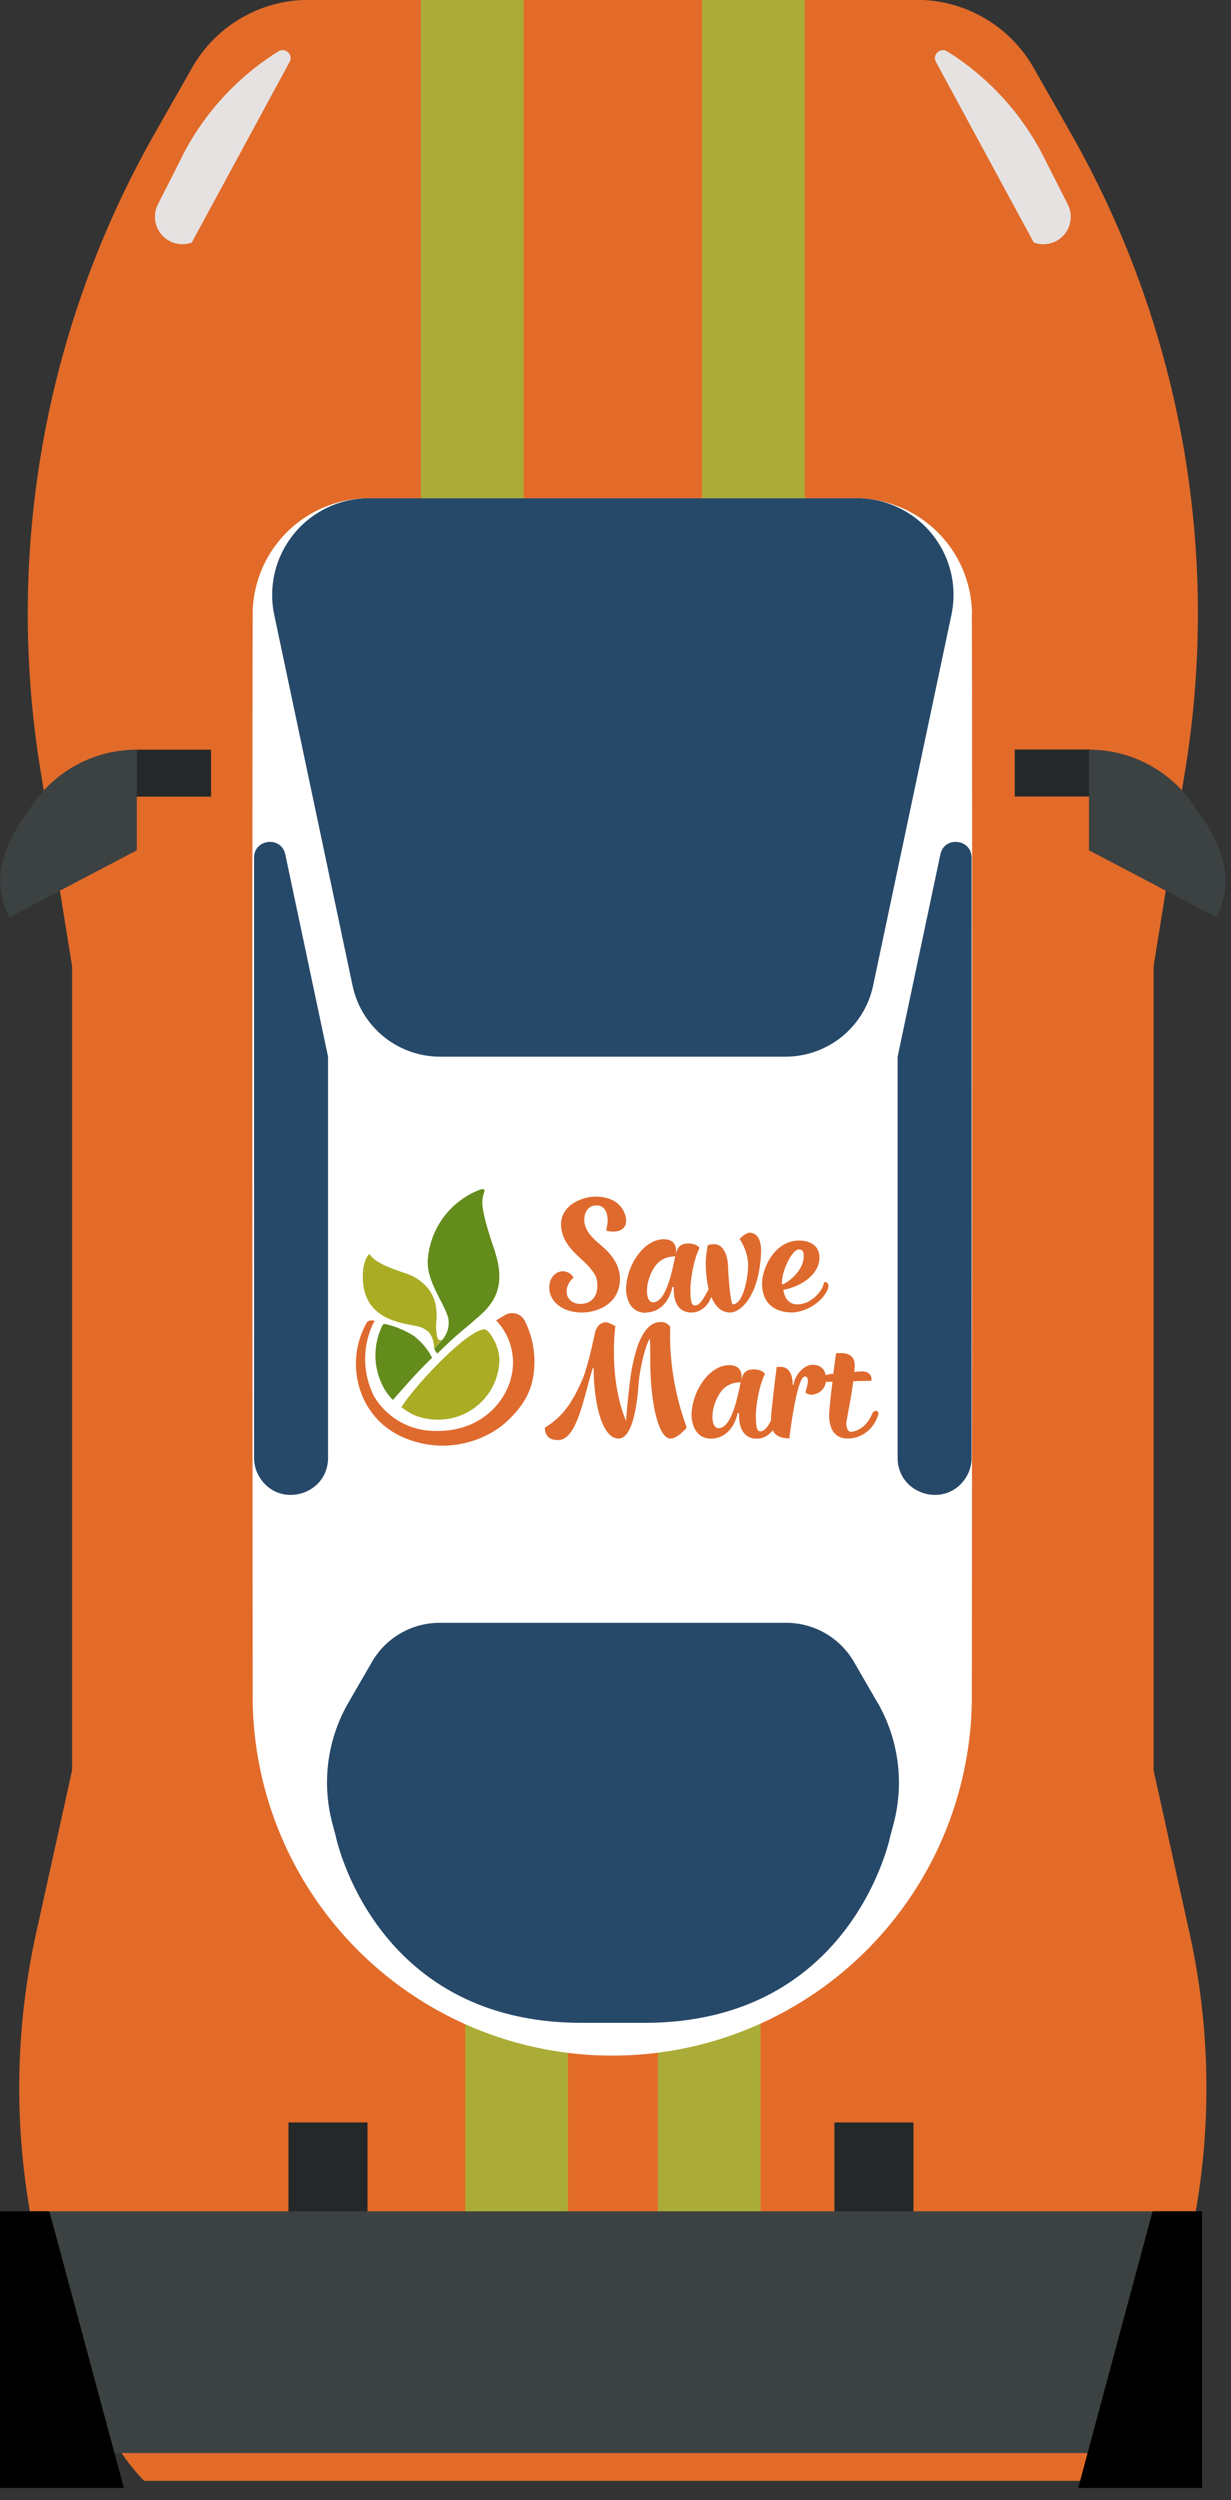 <svg xmlns="http://www.w3.org/2000/svg" width="97" height="197" viewBox="0 0 97 197">
  <rect x="0" y="0" width="97" height="197" fill="#333333" stroke="none"/>
  <g id="car-orange" stroke-width="0">
    <path fill="#e26b29" d="m93.68 152.08-2.78-12.59V76.13l2.51-15.56a76.56 76.56 0 0 0-9.07-50.14l-2.9-5.1a10.58 10.58 0 0 0-9.18-5.34H24.32c-3.8 0-7.3 2.04-9.18 5.34l-2.9 5.1a76.56 76.56 0 0 0-9.07 50.14l2.51 15.56v63.36L2.9 152.08a56.62 56.62 0 0 0 2.94 34.14c1.78 4.23 3.77 7.52 5.52 9.26h73.86c1.75-1.74 3.74-5.03 5.52-9.26a56.61 56.61 0 0 0 2.94-34.14Z"/>
    <path fill="#252829" d="M10.68 59.07h5.95v3.7h-5.95z"/>
    <path fill="#3c4142" d="M10.77 59.07a9.94 9.94 0 0 0-8.24 4.38l-.93 1.38a9.92 9.92 0 0 0-1.41 3.13 6.18 6.18 0 0 0 .54 4.3v.02L10.78 67v-7.93Z"/>
    <path fill="#252829" d="M85.91 62.76h-5.95v-3.7h5.95z"/>
    <path fill="#3c4142" d="M85.82 59.07c3.3 0 6.39 1.64 8.24 4.38l.93 1.38a9.92 9.92 0 0 1 1.41 3.13 6.18 6.18 0 0 1-.54 4.3v.02L85.81 67v-7.93Z"/>
    <path fill="#e6e2e2" d="m14.33 12.38-1.89 3.73a2.16 2.16 0 0 0 2.67 3l7.71-14.23c.31-.57-.34-1.17-.89-.83a20.99 20.99 0 0 0-7.61 8.33ZM82.25 12.38l1.89 3.73a2.16 2.16 0 0 1-2.68 3L73.75 4.88c-.31-.57.34-1.17.89-.83a20.99 20.99 0 0 1 7.61 8.33Z"/>
    <path fill="#abac37" d="M33.17 0h8.09v42.44h-8.09zM36.66 139.39h8.09v42.44h-8.09zM59.93 181.83h-8.09v-42.44h8.09zM63.41 42.44h-8.09V0h8.09z"/>
    <path fill="#fff" d="M76.59 48.4a9.19 9.19 0 0 0-9.19-9.14H29.1a9.17 9.17 0 0 0-9.19 9.14c-.04 14.5-.02 56.63 0 85.3a28.33 28.33 0 0 0 28.04 28.27h.59a28.33 28.33 0 0 0 28.04-28.27c.02-28.66.04-70.8 0-85.3Z"/>
    <path fill="#274969" d="m69.14 134.15-1.85-3.2a6.16 6.16 0 0 0-5.34-3.08h-27.3a6.16 6.16 0 0 0-5.34 3.08l-1.85 3.2a12.57 12.57 0 0 0-1.26 9.56l.25.94s2.94 14.74 19.38 14.74h4.95c16.44 0 19.38-14.74 19.38-14.74l.25-.94c.86-3.23.4-6.67-1.26-9.56ZM22.48 67.32l3.37 15.94v31.61c0 2.88-3.74 4.02-5.34 1.62a2.91 2.91 0 0 1-.49-1.62V67.58c0-1.49 2.15-1.72 2.46-.26ZM74.1 67.32l-3.37 15.94v31.61c0 2.88 3.74 4.02 5.34 1.62.32-.48.49-1.04.49-1.62V67.58c0-1.49-2.15-1.72-2.46-.26ZM67.52 39.26H29.06a7.62 7.62 0 0 0-7.45 9.19l6.17 29.21a7.05 7.05 0 0 0 6.91 5.6h27.2a7.06 7.06 0 0 0 6.91-5.6l6.17-29.21a7.61 7.61 0 0 0-7.45-9.19Z"/>
    <path fill="#aaac24" d="M38.38 104.84a.37.37 0 0 0-.36-.08l-.22.07c-1.34.53-3.98 3.21-5.39 4.98-.34.43-.61.8-.78 1.07.52.4 1.06.69 1.5.79.43.13.89.19 1.39.19a4.8 4.8 0 0 0 4.83-4.69c0-.86-.47-1.87-.97-2.33Z"/>
    <path fill="#638c1c" d="M32.74 105.35a7.26 7.26 0 0 0-2.36-1.02c-.14-.04-.22.04-.27.16a5.3 5.3 0 0 0-.05 4.5c.25.61.72 1.15.9 1.32l1.22-1.38c.41-.45.95-1.04 1.55-1.63s.16-.15.32-.3a4.73 4.73 0 0 0-1.33-1.64Z"/>
    <path fill="#df6a2e" d="M28.88 104.26c-1.76 3.1-.7 7.42 2.86 8.98 3.43 1.5 6.6.2 8.1-1.15 1.76-1.59 2.21-2.97 2.27-4.58a7.1 7.1 0 0 0-.78-3.47c-.3-.55-1-.74-1.53-.42h-.01l-.7.42a4.78 4.78 0 0 1 1.23 4.3c-.42 2.15-2.62 4.83-6.8 4.36a5.58 5.58 0 0 1-4.03-2.65 6.5 6.5 0 0 1-.18-5.55s.13-.29.22-.42h-.02c-.22-.09-.51-.04-.63.16Z"/>
    <path fill="#aaac24" d="M34.22 106.22s.05-.03.08-.07l.59-.64-.06.05a.2.2 0 0 1-.15.04c-.09 0-.17-.07-.21-.19a4.03 4.03 0 0 1-.1-1.14c.05-.53.16-1.73-.63-2.74l-.01-.01a3.86 3.86 0 0 0-1.89-1.23c-1.49-.49-2.37-.93-2.69-1.44-.09-.14-.5.52-.55 1.36-.26 4.17 3.69 4.01 4.62 4.39.23.1.42.23.57.38.2.23.3.51.36.75.03.12.04.23.05.32v.16Z"/>
    <path fill="#df6a2e" d="M50.91 103.42c.49 0 1.66-.25 2.07-1.99 0 0 .11-.08.11.02s-.15 1.97 1.4 1.97c.63 0 1.13-.42 1.39-.86v-.01l.02-.04.1-.2.06-.11c.28.69.74 1.22 1.48 1.22s2.27-1.15 2.43-4.73c.01-.28.03-1.56-.92-1.56-.25 0-.79.46-.76.51.03.05.66.94.66 2.09 0 .82-.36 3.04-1.2 3.04-.21 0-.38-2.6-.38-2.97s-.15-1.76-1.1-1.76c-.44 0-.51.1-.51.1 0 .05-.15.82-.15 1.35 0 .49.04 1.32.23 2.09-.06.13-.17.31-.21.38-.16.27-.46.9-.87.9-.23 0-.36-.15-.36-1.33 0-.46.2-2.17.71-3.17.03-.05-.23-.38-.85-.38-.76 0-.88.39-1.02.87-.16.58-.62 3.76-1.77 3.76-.23 0-.49-.2-.49-.9 0-.89.47-1.82.86-2.19.24-.23.66-.52 1.35-.52.07-.12.32-1.17-.62-1.33-.8-.14-1.56.36-2 .83a4.83 4.83 0 0 0-1.24 3c0 .44.12 1.94 1.56 1.94ZM45.86 103.42c1.17 0 2.99-.66 2.99-2.66 0-1.49-1.28-2.45-1.66-2.78-.38-.33-1.15-.99-1.15-1.87 0-.44.21-1.13.97-1.13.34 0 .87.18.87 1.23 0 .26-.12.74-.12.74.15.1 1.58.35 1.58-.79 0-.35-.3-1.87-2.42-1.87-1.11 0-2.71.71-2.71 2.17 0 1.77 1.69 2.65 2.34 3.52.3.39.52.62.52 1.36 0 .49-.22 1.4-1.36 1.4-.44 0-1.06-.27-1.06-.99 0-.3.12-.69.54-1.08a.95.95 0 0 0-.83-.5c-.54 0-1.08.46-1.08 1.31 0 1 .97 1.94 2.58 1.94ZM62.3 103.42c1.36 0 2.66-1 2.96-1.94.13-.42-.3-.55-.33-.41-.16.76-1.08 1.71-2.1 1.71s-1.1-1.15-1.1-1.15c1.51-.28 2.84-1.27 2.84-2.53s-1.23-1.35-1.61-1.35c-1.91 0-2.91 2.17-2.91 3.38 0 2.23 1.97 2.28 2.25 2.28Zm-.66-2.68c.12-.85.79-2.31 1.34-2.29.39.01.35.46.35.59-.05 1.18-1.35 2.09-1.7 2.17 0 0-.03-.18.01-.47ZM52.8 104.51c-.13-.13-.34-.36-.76-.34-1.45 0-1.99 2.43-2.18 3.32-.3 1.35-.53 4.47-.53 4.47-1.41-3.4-.84-7.47-.84-7.47s-.54-.3-.74-.3c-.54 0-.79.51-.85.77-.07.26-.54 2.66-1.03 3.79-.95 2.17-1.77 3.01-2.94 3.75.03.94.74.97 1.05.97 1.49 0 2.02-3.4 2.69-5.54.04-.14.11-.18.11-.18 0 2.76.64 5.6 1.96 5.6 1.15 0 1.48-2.86 1.58-4.32.07-1.05.53-3.06.89-3.55.03.48.03 1.26.03 1.63 0 3.73.72 6.24 1.58 6.24.48 0 .97-.53 1.12-.67.09-.09.2-.16.13-.33a21.03 21.03 0 0 1-1.26-7.84ZM68.8 111.26c-.11.16-.48 1.36-1.68 1.56-.16.03-.43-.08-.43-.67 0-.22.36-1.87.55-3.32l1.42-.03s.15-.61-.59-.74c-.06 0-.36 0-.75.04l.03-.46c.02-.48-.18-1.02-1.05-1.02h-.41c-.06.33-.14.95-.23 1.63l-.29.03a.82.82 0 0 0-.3.09c-.06-.32-.28-.83-1.03-.83-.85 0-1.5 1.08-1.5 1.58l-.08-.02s.07-1.4-.95-1.4h-.31s-.4 3.19-.44 3.94l-.01.31c-.17.3-.45.83-.83.83-.23 0-.36-.15-.36-1.33 0-.46.2-2.17.71-3.17.03-.05-.23-.38-.85-.38-.76 0-.88.39-1.02.87-.16.57-.62 3.76-1.77 3.76-.23 0-.49-.2-.49-.9 0-.89.47-1.82.86-2.19.24-.23.66-.52 1.35-.52.07-.12.32-1.17-.62-1.33-.8-.14-1.56.36-2 .83a4.83 4.83 0 0 0-1.24 3c0 .44.12 1.94 1.56 1.94.49 0 1.66-.25 2.07-1.99 0 0 .12-.08.12.02s-.15 1.97 1.4 1.97c.54 0 .98-.3 1.25-.66.17.35.53.64 1.31.64 0 0 .56-4.88 1.23-4.88.16 0 .23.15.23.39s-.2.87-.2.87.25.18.46.18c.16 0 1-.09 1.16-1.02l.52-.01a55.98 55.98 0 0 0-.26 2.43c-.03.54 0 2.05 1.46 2.05 1.2 0 2.15-.89 2.42-1.94.05-.19-.25-.35-.39-.15Z"/>
    <path fill="#638c1c" d="M39 98.6c-.09-.29-1.05-2.92-.99-3.95 0-.12.02-.23.04-.32.02-.14.06-.25.09-.35.15-.39-.21-.28-.29-.25a6.4 6.4 0 0 0-4.13 5.41c-.19 1.73 1.23 3.41 1.6 4.71a2.02 2.02 0 0 1-.26 1.43l-.15.23-.02.02-.59.64-.08.07c.01.12.18.35.24.41l.85-.81c.53-.51 1.15-1.02 1.6-1.4.26-.2.47-.42.69-.6 1.67-1.37 2.16-2.83 1.4-5.22Z"/>
    <path fill="#252829" d="M71.98 178.79h-6.23v-11.55h6.23zM22.73 167.24h6.23v11.55h-6.23z"/>
    <path fill="#3c4142" d="M0 174.24h94.72v19.05H0z"/>
    <path d="M0 174.24h3.89l5.87 21.8H0v-21.8zM94.72 174.24h-3.9l-5.86 21.8h9.76v-21.8z"/>
  </g>
</svg>

